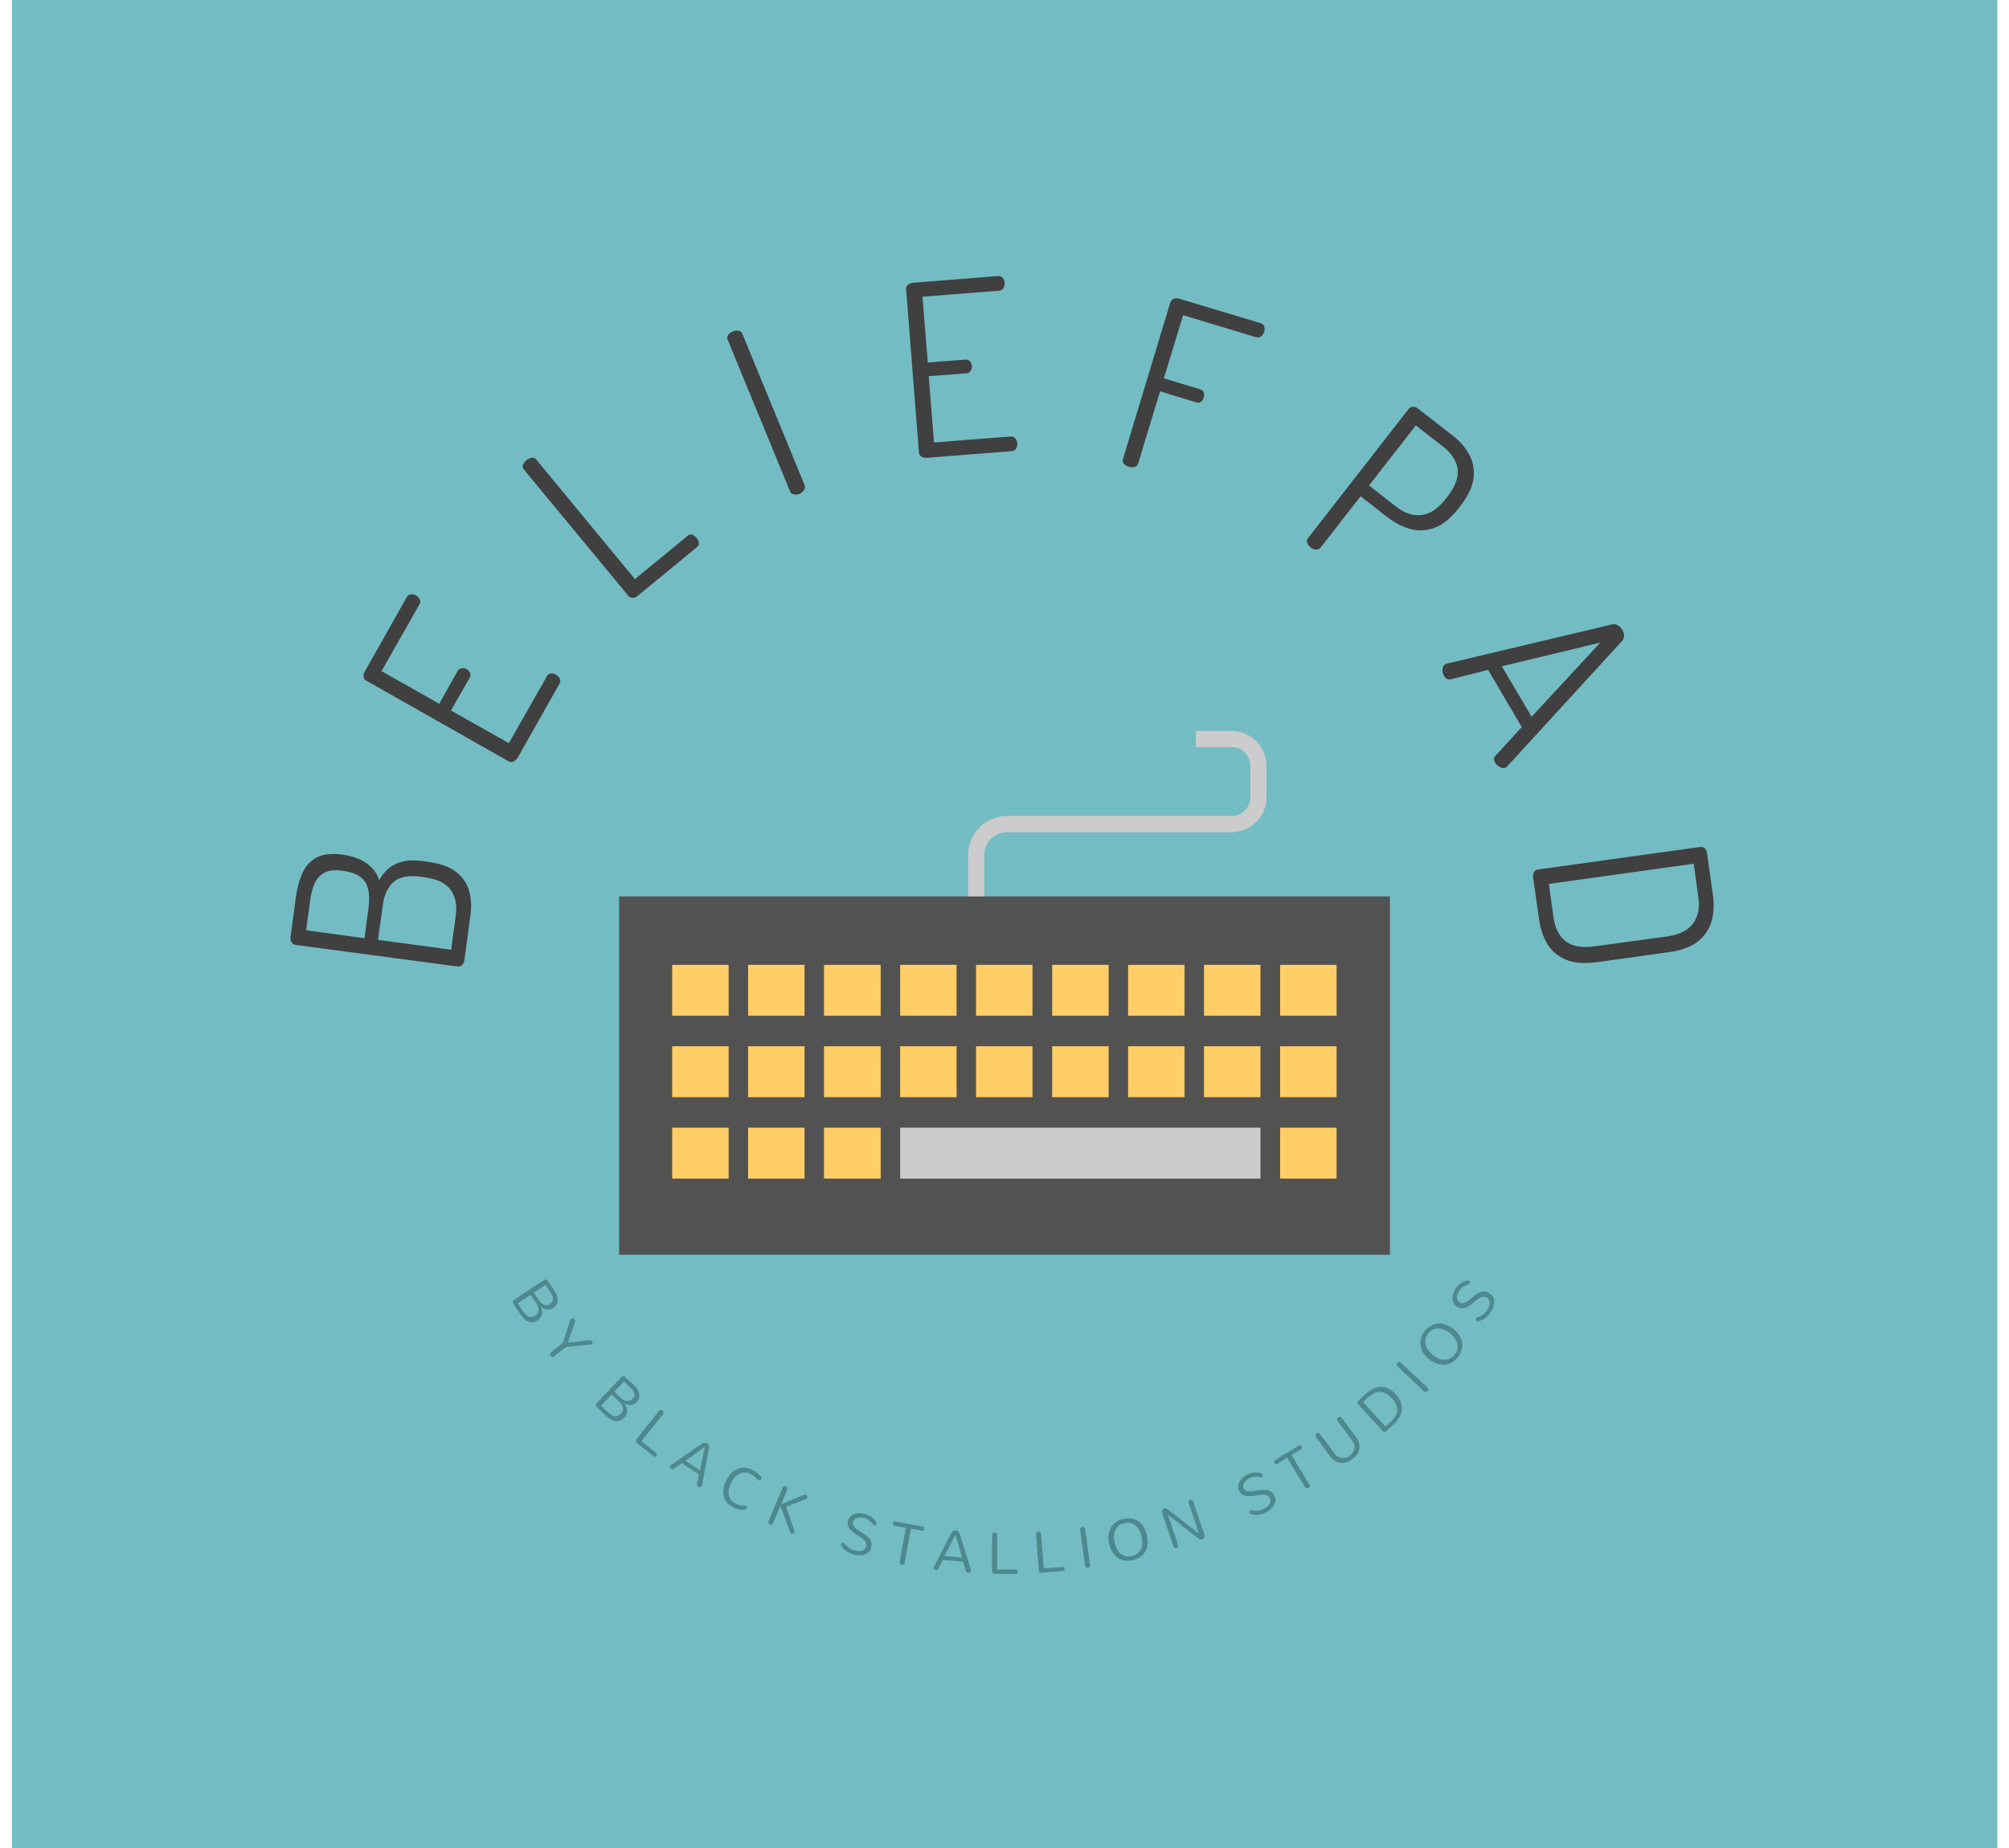 <svg xmlns="http://www.w3.org/2000/svg" version="1.1" xmlns:xlink="http://www.w3.org/1999/xlink" viewBox="0 0 7.126 6.557"><g transform="matrix(0.852,0,0,0.852,2.196,2.593)"><rect width="8.266" height="8.266" x="-2.528" y="-3.329" fill="#73bcc4"></rect><g><path d=" M -0.644 0.954 Q -0.645 0.967 -0.654 0.975 Q -0.662 0.982 -0.672 0.981 L -1.347 0.891 Q -1.359 0.889 -1.364 0.879 Q -1.37 0.869 -1.368 0.858 L -1.346 0.695 Q -1.339 0.64 -1.32 0.595 Q -1.301 0.551 -1.261 0.528 Q -1.221 0.506 -1.151 0.515 Q -1.088 0.524 -1.049 0.553 Q -1.01 0.582 -0.999 0.622 Q -0.983 0.592 -0.959 0.572 Q -0.935 0.552 -0.9 0.544 Q -0.866 0.535 -0.814 0.542 L -0.797 0.545 Q -0.721 0.555 -0.68 0.586 Q -0.639 0.618 -0.625 0.665 Q -0.611 0.713 -0.619 0.767 L -0.644 0.954 M -0.699 0.911 L -0.68 0.768 Q -0.671 0.703 -0.702 0.661 Q -0.732 0.62 -0.808 0.61 L -0.825 0.607 Q -0.902 0.597 -0.939 0.629 Q -0.976 0.662 -0.984 0.727 L -1.004 0.87 L -0.699 0.911 M -1.06 0.863 L -1.043 0.734 Q -1.034 0.664 -1.058 0.628 Q -1.082 0.591 -1.153 0.582 Q -1.199 0.576 -1.226 0.59 Q -1.254 0.605 -1.267 0.634 Q -1.281 0.664 -1.286 0.705 L -1.303 0.83 L -1.06 0.863 M -0.423 0.113 Q -0.429 0.122 -0.439 0.127 Q -0.449 0.133 -0.461 0.126 L -1.052 -0.209 Q -1.063 -0.215 -1.064 -0.226 Q -1.065 -0.238 -1.059 -0.247 L -0.884 -0.557 Q -0.878 -0.568 -0.866 -0.569 Q -0.855 -0.569 -0.847 -0.565 Q -0.835 -0.558 -0.83 -0.548 Q -0.825 -0.537 -0.831 -0.527 L -0.989 -0.249 L -0.749 -0.113 L -0.672 -0.25 Q -0.666 -0.26 -0.655 -0.261 Q -0.644 -0.263 -0.634 -0.257 Q -0.626 -0.252 -0.621 -0.243 Q -0.616 -0.233 -0.622 -0.222 L -0.7 -0.085 L -0.459 0.051 L -0.301 -0.227 Q -0.295 -0.238 -0.284 -0.239 Q -0.273 -0.24 -0.262 -0.234 Q -0.252 -0.228 -0.247 -0.218 Q -0.242 -0.208 -0.248 -0.197 L -0.423 0.113 M 0.077 -0.562 Q 0.069 -0.555 0.058 -0.554 Q 0.046 -0.553 0.038 -0.563 L -0.396 -1.088 Q -0.404 -1.098 -0.4 -1.108 Q -0.396 -1.119 -0.386 -1.127 Q -0.377 -1.135 -0.365 -1.137 Q -0.353 -1.14 -0.345 -1.13 L 0.066 -0.632 L 0.286 -0.813 Q 0.295 -0.821 0.305 -0.817 Q 0.315 -0.812 0.322 -0.804 Q 0.33 -0.795 0.332 -0.784 Q 0.334 -0.774 0.325 -0.766 L 0.077 -0.562 M 0.751 -0.987 Q 0.739 -0.982 0.727 -0.985 Q 0.715 -0.987 0.711 -0.999 L 0.452 -1.629 Q 0.447 -1.64 0.454 -1.649 Q 0.461 -1.659 0.473 -1.663 Q 0.484 -1.668 0.496 -1.666 Q 0.508 -1.665 0.513 -1.654 L 0.772 -1.024 Q 0.777 -1.012 0.769 -1.002 Q 0.762 -0.992 0.751 -0.987 M 1.28 -1.137 Q 1.269 -1.136 1.259 -1.142 Q 1.249 -1.148 1.248 -1.161 L 1.195 -1.839 Q 1.194 -1.851 1.203 -1.858 Q 1.212 -1.865 1.223 -1.866 L 1.577 -1.894 Q 1.59 -1.895 1.597 -1.886 Q 1.604 -1.877 1.605 -1.867 Q 1.606 -1.854 1.6 -1.844 Q 1.594 -1.834 1.582 -1.833 L 1.263 -1.808 L 1.285 -1.534 L 1.441 -1.546 Q 1.453 -1.547 1.461 -1.539 Q 1.468 -1.53 1.469 -1.518 Q 1.469 -1.509 1.464 -1.5 Q 1.459 -1.49 1.446 -1.489 L 1.289 -1.477 L 1.311 -1.201 L 1.63 -1.226 Q 1.642 -1.227 1.649 -1.218 Q 1.657 -1.21 1.658 -1.197 Q 1.658 -1.186 1.653 -1.176 Q 1.648 -1.166 1.635 -1.165 L 1.28 -1.137 M 2.122 -1.1 Q 2.11 -1.103 2.102 -1.112 Q 2.094 -1.121 2.098 -1.133 L 2.295 -1.785 Q 2.299 -1.796 2.31 -1.8 Q 2.321 -1.803 2.331 -1.8 L 2.67 -1.698 Q 2.683 -1.694 2.686 -1.683 Q 2.689 -1.672 2.686 -1.663 Q 2.682 -1.65 2.673 -1.643 Q 2.664 -1.636 2.653 -1.639 L 2.348 -1.731 L 2.268 -1.468 L 2.42 -1.422 Q 2.43 -1.419 2.434 -1.409 Q 2.437 -1.398 2.434 -1.387 Q 2.431 -1.378 2.423 -1.371 Q 2.416 -1.364 2.403 -1.368 L 2.252 -1.414 L 2.161 -1.114 Q 2.157 -1.102 2.146 -1.099 Q 2.134 -1.096 2.122 -1.1 M 2.879 -0.764 Q 2.869 -0.772 2.865 -0.783 Q 2.861 -0.794 2.869 -0.804 L 3.288 -1.342 Q 3.294 -1.349 3.304 -1.35 Q 3.314 -1.351 3.325 -1.343 L 3.47 -1.23 Q 3.516 -1.195 3.54 -1.149 Q 3.564 -1.104 3.557 -1.05 Q 3.549 -0.997 3.502 -0.936 L 3.496 -0.928 Q 3.448 -0.867 3.398 -0.847 Q 3.347 -0.827 3.297 -0.84 Q 3.247 -0.853 3.201 -0.888 L 3.087 -0.977 L 2.921 -0.764 Q 2.913 -0.754 2.901 -0.755 Q 2.889 -0.756 2.879 -0.764 M 3.122 -1.022 L 3.236 -0.933 Q 3.289 -0.892 3.341 -0.899 Q 3.394 -0.905 3.442 -0.967 L 3.449 -0.976 Q 3.497 -1.038 3.491 -1.09 Q 3.484 -1.142 3.431 -1.183 L 3.317 -1.272 L 3.122 -1.022 M 3.434 -0.23 Q 3.43 -0.237 3.428 -0.246 Q 3.427 -0.256 3.429 -0.264 Q 3.432 -0.273 3.439 -0.277 Q 3.442 -0.279 3.445 -0.28 L 4.136 -0.444 Q 4.149 -0.446 4.159 -0.439 Q 4.169 -0.433 4.176 -0.422 Q 4.183 -0.41 4.184 -0.397 Q 4.184 -0.384 4.176 -0.375 L 3.697 0.148 Q 3.694 0.15 3.692 0.152 Q 3.685 0.156 3.676 0.154 Q 3.668 0.152 3.66 0.146 Q 3.652 0.141 3.647 0.132 Q 3.643 0.125 3.642 0.117 Q 3.642 0.109 3.649 0.103 L 3.758 -0.016 L 3.618 -0.254 L 3.462 -0.215 Q 3.453 -0.213 3.446 -0.217 Q 3.439 -0.221 3.434 -0.23 M 3.675 -0.269 L 3.799 -0.059 L 4.085 -0.368 L 3.675 -0.269 M 3.805 0.61 Q 3.804 0.597 3.809 0.587 Q 3.815 0.578 3.826 0.577 L 4.502 0.483 Q 4.512 0.482 4.52 0.489 Q 4.528 0.496 4.529 0.509 L 4.554 0.685 Q 4.562 0.743 4.548 0.793 Q 4.533 0.843 4.491 0.877 Q 4.448 0.91 4.372 0.921 L 4.07 0.963 Q 3.993 0.973 3.943 0.953 Q 3.892 0.932 3.865 0.888 Q 3.838 0.843 3.83 0.785 L 3.805 0.61 M 3.871 0.637 L 3.89 0.777 Q 3.899 0.843 3.941 0.876 Q 3.983 0.908 4.061 0.897 L 4.362 0.856 Q 4.44 0.845 4.471 0.802 Q 4.503 0.759 4.493 0.693 L 4.474 0.553 L 3.871 0.637" fill="#404040" fill-rule="nonzero"></path></g><g><path d=" M -0.312 2.286 Q -0.309 2.284 -0.306 2.284 Q -0.3 2.286 -0.297 2.289 L -0.267 2.335 Q -0.254 2.354 -0.256 2.373 Q -0.258 2.392 -0.274 2.403 Q -0.286 2.41 -0.3 2.409 Q -0.314 2.407 -0.325 2.396 L -0.325 2.397 Q -0.314 2.423 -0.327 2.443 Q -0.331 2.449 -0.339 2.454 Q -0.346 2.458 -0.355 2.461 Q -0.363 2.463 -0.373 2.461 Q -0.393 2.456 -0.409 2.432 L -0.441 2.384 Q -0.443 2.381 -0.442 2.377 Q -0.442 2.372 -0.438 2.369 L -0.312 2.286 M -0.422 2.383 L -0.402 2.414 Q -0.388 2.434 -0.377 2.438 Q -0.364 2.444 -0.349 2.434 Q -0.326 2.419 -0.341 2.389 Q -0.346 2.381 -0.353 2.371 L -0.368 2.348 L -0.422 2.383 M -0.288 2.386 Q -0.264 2.37 -0.286 2.337 L -0.306 2.307 L -0.355 2.339 L -0.335 2.369 Q -0.32 2.391 -0.302 2.391 Q -0.295 2.39 -0.288 2.386 M -0.221 2.565 L -0.27 2.604 Q -0.275 2.609 -0.281 2.605 Q -0.283 2.604 -0.285 2.602 Q -0.287 2.599 -0.287 2.595 Q -0.287 2.591 -0.283 2.587 L -0.234 2.548 L -0.203 2.452 Q -0.203 2.449 -0.201 2.448 Q -0.199 2.447 -0.197 2.446 Q -0.195 2.446 -0.193 2.446 Q -0.188 2.447 -0.186 2.45 Q -0.181 2.456 -0.184 2.462 L -0.214 2.547 L -0.213 2.547 L -0.123 2.537 Q -0.117 2.536 -0.113 2.541 Q -0.109 2.546 -0.112 2.551 Q -0.112 2.553 -0.113 2.554 Q -0.115 2.555 -0.118 2.555 L -0.221 2.565 M 0.01 2.69 Q 0.012 2.687 0.015 2.687 Q 0.021 2.687 0.024 2.689 L 0.065 2.727 Q 0.081 2.743 0.084 2.762 Q 0.086 2.781 0.073 2.795 Q 0.063 2.805 0.049 2.807 Q 0.035 2.808 0.022 2.8 L 0.022 2.801 Q 0.039 2.824 0.03 2.846 Q 0.028 2.853 0.021 2.859 Q 0.015 2.866 0.008 2.87 Q -0 2.874 -0.01 2.874 Q -0.031 2.874 -0.052 2.854 L -0.094 2.814 Q -0.097 2.812 -0.097 2.808 Q -0.097 2.803 -0.094 2.8 L 0.01 2.69 M -0.075 2.81 L -0.049 2.834 Q -0.031 2.851 -0.019 2.853 Q -0.005 2.855 0.007 2.843 Q 0.026 2.823 0.005 2.797 Q -0.002 2.79 -0.011 2.782 L -0.031 2.763 L -0.075 2.81 M 0.056 2.781 Q 0.076 2.76 0.046 2.733 L 0.02 2.709 L -0.02 2.751 L 0.006 2.776 Q 0.025 2.794 0.043 2.789 Q 0.05 2.788 0.056 2.781 M 0.074 2.965 Q 0.069 2.96 0.07 2.954 Q 0.071 2.952 0.072 2.95 L 0.166 2.831 Q 0.171 2.826 0.177 2.828 Q 0.179 2.829 0.182 2.831 Q 0.184 2.832 0.185 2.836 Q 0.186 2.84 0.183 2.845 L 0.093 2.957 L 0.154 3.006 Q 0.158 3.009 0.158 3.012 Q 0.158 3.016 0.156 3.018 Q 0.154 3.021 0.15 3.022 Q 0.147 3.022 0.144 3.02 L 0.074 2.965 M 0.345 3.142 Q 0.344 3.144 0.343 3.145 Q 0.342 3.147 0.34 3.148 Q 0.338 3.149 0.336 3.149 Q 0.332 3.15 0.329 3.147 Q 0.323 3.143 0.324 3.136 L 0.332 3.096 L 0.261 3.049 L 0.228 3.073 Q 0.222 3.077 0.217 3.073 Q 0.211 3.07 0.211 3.063 Q 0.212 3.061 0.213 3.06 Q 0.213 3.058 0.216 3.057 L 0.34 2.971 Q 0.354 2.962 0.362 2.964 Q 0.364 2.965 0.367 2.967 Q 0.373 2.97 0.374 2.974 Q 0.376 2.98 0.373 2.993 L 0.345 3.142 M 0.276 3.039 L 0.337 3.079 L 0.357 2.981 L 0.276 3.039 M 0.447 3.119 Q 0.454 3.104 0.466 3.092 Q 0.478 3.079 0.493 3.073 Q 0.523 3.06 0.557 3.078 Q 0.577 3.088 0.591 3.106 Q 0.594 3.111 0.592 3.115 Q 0.587 3.124 0.581 3.12 Q 0.579 3.12 0.578 3.119 Q 0.563 3.102 0.551 3.096 Q 0.54 3.09 0.531 3.088 Q 0.522 3.087 0.514 3.088 Q 0.507 3.09 0.5 3.094 Q 0.493 3.097 0.486 3.103 Q 0.475 3.114 0.467 3.129 Q 0.454 3.154 0.456 3.176 Q 0.458 3.203 0.485 3.217 Q 0.503 3.227 0.525 3.226 Q 0.527 3.226 0.529 3.228 Q 0.531 3.229 0.532 3.232 Q 0.533 3.235 0.531 3.238 Q 0.53 3.241 0.526 3.242 Q 0.523 3.244 0.518 3.244 Q 0.513 3.244 0.507 3.243 Q 0.502 3.242 0.496 3.241 Q 0.484 3.238 0.475 3.233 Q 0.441 3.215 0.435 3.182 Q 0.429 3.152 0.447 3.119 M 0.641 3.299 Q 0.639 3.304 0.636 3.304 Q 0.632 3.306 0.627 3.304 Q 0.621 3.302 0.621 3.295 Q 0.621 3.293 0.622 3.291 L 0.681 3.151 Q 0.683 3.146 0.687 3.145 Q 0.691 3.144 0.693 3.145 Q 0.696 3.146 0.697 3.148 Q 0.699 3.149 0.7 3.151 Q 0.702 3.155 0.7 3.159 L 0.675 3.22 L 0.769 3.181 Q 0.774 3.179 0.778 3.181 Q 0.781 3.182 0.783 3.186 Q 0.785 3.189 0.783 3.193 Q 0.782 3.196 0.779 3.198 L 0.695 3.231 L 0.73 3.33 Q 0.733 3.339 0.724 3.342 Q 0.72 3.343 0.716 3.342 Q 0.712 3.34 0.711 3.334 L 0.672 3.227 L 0.641 3.299 M 0.974 3.293 Q 0.972 3.3 0.975 3.306 Q 0.978 3.313 0.984 3.319 Q 0.989 3.324 0.997 3.329 Q 1.005 3.334 1.013 3.34 Q 1.022 3.345 1.03 3.351 Q 1.038 3.357 1.044 3.365 Q 1.055 3.38 1.049 3.401 Q 1.047 3.411 1.04 3.418 Q 1.033 3.425 1.023 3.429 Q 1.003 3.437 0.975 3.429 Q 0.949 3.422 0.932 3.403 Q 0.922 3.392 0.924 3.387 Q 0.925 3.382 0.931 3.38 Q 0.932 3.379 0.934 3.38 Q 0.936 3.38 0.937 3.382 Q 0.939 3.384 0.941 3.387 Q 0.944 3.39 0.948 3.394 Q 0.951 3.398 0.956 3.401 Q 0.966 3.409 0.978 3.412 Q 0.99 3.415 0.997 3.415 Q 1.004 3.415 1.011 3.413 Q 1.025 3.409 1.028 3.396 Q 1.032 3.381 1.02 3.369 Q 1.014 3.364 1.006 3.358 Q 0.999 3.353 0.99 3.348 Q 0.982 3.343 0.974 3.336 Q 0.965 3.33 0.96 3.323 Q 0.948 3.307 0.953 3.288 Q 0.956 3.279 0.963 3.271 Q 0.97 3.264 0.98 3.261 Q 0.998 3.254 1.022 3.26 Q 1.057 3.269 1.072 3.297 Q 1.072 3.299 1.072 3.301 Q 1.071 3.304 1.07 3.305 Q 1.07 3.307 1.068 3.308 Q 1.065 3.31 1.062 3.309 Q 1.058 3.308 1.055 3.302 Q 1.047 3.292 1.042 3.289 Q 1.031 3.28 1.019 3.277 Q 1.005 3.273 0.992 3.277 Q 0.977 3.28 0.974 3.293 M 1.147 3.31 Q 1.143 3.309 1.141 3.306 Q 1.139 3.303 1.14 3.299 Q 1.141 3.296 1.143 3.294 Q 1.146 3.291 1.151 3.292 L 1.264 3.313 Q 1.268 3.313 1.27 3.317 Q 1.271 3.32 1.271 3.323 Q 1.27 3.326 1.267 3.329 Q 1.265 3.331 1.261 3.33 L 1.215 3.322 L 1.189 3.463 Q 1.188 3.471 1.181 3.472 Q 1.179 3.472 1.176 3.472 Q 1.173 3.471 1.17 3.468 Q 1.167 3.465 1.168 3.46 L 1.194 3.318 L 1.147 3.31 M 1.465 3.494 Q 1.465 3.496 1.465 3.498 Q 1.465 3.499 1.464 3.501 Q 1.463 3.503 1.461 3.504 Q 1.458 3.506 1.454 3.506 Q 1.446 3.505 1.444 3.499 L 1.432 3.459 L 1.348 3.452 L 1.329 3.488 Q 1.326 3.495 1.32 3.494 Q 1.313 3.493 1.31 3.487 Q 1.31 3.485 1.31 3.484 Q 1.31 3.482 1.311 3.48 L 1.38 3.346 Q 1.388 3.331 1.396 3.329 Q 1.399 3.329 1.402 3.329 Q 1.408 3.329 1.411 3.332 Q 1.416 3.337 1.42 3.349 L 1.465 3.494 M 1.355 3.435 L 1.428 3.442 L 1.4 3.347 L 1.355 3.435 M 1.563 3.51 Q 1.556 3.51 1.553 3.503 Q 1.552 3.501 1.552 3.499 L 1.553 3.348 Q 1.553 3.341 1.56 3.339 Q 1.561 3.338 1.565 3.338 Q 1.568 3.338 1.571 3.34 Q 1.574 3.343 1.574 3.348 L 1.574 3.492 L 1.652 3.492 Q 1.656 3.492 1.658 3.495 Q 1.66 3.498 1.66 3.501 Q 1.66 3.504 1.658 3.507 Q 1.656 3.51 1.652 3.51 L 1.563 3.51 M 1.759 3.505 Q 1.752 3.506 1.749 3.5 Q 1.748 3.498 1.747 3.496 L 1.736 3.345 Q 1.735 3.338 1.741 3.335 Q 1.743 3.334 1.746 3.334 Q 1.749 3.333 1.753 3.336 Q 1.756 3.338 1.757 3.343 L 1.768 3.487 L 1.846 3.481 Q 1.85 3.48 1.853 3.483 Q 1.855 3.485 1.855 3.489 Q 1.855 3.492 1.853 3.495 Q 1.851 3.498 1.847 3.498 L 1.759 3.505 M 1.919 3.326 Q 1.918 3.32 1.924 3.316 Q 1.925 3.315 1.929 3.315 Q 1.932 3.314 1.935 3.316 Q 1.939 3.318 1.94 3.323 L 1.961 3.473 Q 1.962 3.48 1.956 3.483 Q 1.954 3.484 1.951 3.485 Q 1.948 3.485 1.945 3.483 Q 1.941 3.481 1.94 3.476 L 1.919 3.326 M 2.063 3.38 Q 2.066 3.392 2.072 3.404 Q 2.077 3.416 2.087 3.425 Q 2.096 3.433 2.108 3.436 Q 2.119 3.44 2.134 3.436 Q 2.15 3.433 2.159 3.424 Q 2.168 3.416 2.173 3.405 Q 2.178 3.394 2.178 3.38 Q 2.178 3.367 2.175 3.354 Q 2.173 3.342 2.167 3.33 Q 2.16 3.318 2.152 3.31 Q 2.143 3.302 2.131 3.299 Q 2.118 3.295 2.103 3.299 Q 2.088 3.302 2.079 3.31 Q 2.07 3.318 2.065 3.33 Q 2.06 3.341 2.06 3.354 Q 2.06 3.368 2.063 3.38 M 2.04 3.385 Q 2.036 3.367 2.037 3.35 Q 2.039 3.332 2.047 3.319 Q 2.062 3.29 2.099 3.281 Q 2.137 3.273 2.163 3.292 Q 2.176 3.301 2.185 3.316 Q 2.193 3.331 2.197 3.349 Q 2.202 3.367 2.2 3.385 Q 2.199 3.402 2.191 3.416 Q 2.175 3.444 2.138 3.453 Q 2.101 3.461 2.075 3.442 Q 2.062 3.433 2.053 3.418 Q 2.044 3.403 2.04 3.385 M 2.261 3.256 Q 2.259 3.25 2.261 3.245 Q 2.264 3.24 2.268 3.238 Q 2.276 3.236 2.283 3.241 L 2.414 3.342 L 2.371 3.214 Q 2.369 3.21 2.37 3.207 Q 2.373 3.203 2.376 3.202 Q 2.379 3.201 2.381 3.201 Q 2.383 3.201 2.384 3.202 Q 2.389 3.203 2.39 3.208 L 2.437 3.348 Q 2.44 3.357 2.432 3.363 Q 2.431 3.365 2.427 3.366 Q 2.42 3.369 2.413 3.364 L 2.285 3.264 L 2.327 3.39 Q 2.329 3.394 2.327 3.397 Q 2.324 3.401 2.321 3.402 Q 2.317 3.403 2.313 3.402 Q 2.309 3.401 2.308 3.396 L 2.261 3.256 M 2.6 3.154 Q 2.603 3.16 2.61 3.163 Q 2.616 3.166 2.624 3.166 Q 2.632 3.167 2.641 3.165 Q 2.65 3.164 2.661 3.162 Q 2.671 3.161 2.681 3.16 Q 2.691 3.159 2.7 3.161 Q 2.719 3.165 2.728 3.184 Q 2.733 3.193 2.733 3.203 Q 2.732 3.213 2.727 3.222 Q 2.718 3.241 2.692 3.254 Q 2.667 3.267 2.643 3.264 Q 2.627 3.262 2.625 3.257 Q 2.622 3.253 2.626 3.248 Q 2.626 3.246 2.628 3.245 Q 2.63 3.244 2.632 3.245 Q 2.635 3.245 2.639 3.246 Q 2.642 3.246 2.647 3.247 Q 2.653 3.247 2.658 3.247 Q 2.672 3.246 2.682 3.24 Q 2.693 3.234 2.699 3.23 Q 2.704 3.225 2.708 3.219 Q 2.715 3.206 2.709 3.195 Q 2.702 3.181 2.685 3.18 Q 2.677 3.18 2.668 3.181 Q 2.659 3.182 2.649 3.184 Q 2.639 3.186 2.629 3.186 Q 2.618 3.187 2.609 3.185 Q 2.59 3.181 2.581 3.164 Q 2.577 3.155 2.577 3.145 Q 2.578 3.135 2.583 3.126 Q 2.592 3.108 2.614 3.097 Q 2.646 3.081 2.675 3.092 Q 2.677 3.093 2.679 3.095 Q 2.68 3.097 2.68 3.099 Q 2.681 3.1 2.68 3.102 Q 2.679 3.106 2.676 3.107 Q 2.673 3.109 2.667 3.107 Q 2.654 3.104 2.648 3.105 Q 2.634 3.106 2.624 3.112 Q 2.61 3.119 2.603 3.129 Q 2.594 3.142 2.6 3.154 M 2.741 3.051 Q 2.737 3.053 2.733 3.052 Q 2.73 3.051 2.728 3.048 Q 2.727 3.045 2.727 3.042 Q 2.727 3.038 2.731 3.036 L 2.829 2.976 Q 2.833 2.973 2.836 2.975 Q 2.84 2.976 2.842 2.979 Q 2.843 2.981 2.843 2.985 Q 2.842 2.989 2.839 2.991 L 2.799 3.015 L 2.874 3.138 Q 2.878 3.144 2.874 3.149 Q 2.873 3.151 2.87 3.152 Q 2.867 3.154 2.863 3.154 Q 2.859 3.153 2.856 3.149 L 2.781 3.026 L 2.741 3.051 M 2.901 2.94 Q 2.898 2.936 2.899 2.933 Q 2.9 2.928 2.903 2.925 Q 2.907 2.923 2.911 2.923 Q 2.915 2.923 2.918 2.927 L 2.979 3.009 Q 2.992 3.026 3.011 3.028 Q 3.027 3.029 3.042 3.018 Q 3.057 3.006 3.061 2.99 Q 3.065 2.972 3.052 2.955 L 2.991 2.873 Q 2.988 2.869 2.989 2.866 Q 2.99 2.861 2.993 2.858 Q 2.997 2.856 3.001 2.856 Q 3.005 2.856 3.008 2.86 L 3.069 2.942 Q 3.087 2.966 3.081 2.992 Q 3.076 3.015 3.053 3.032 Q 3.03 3.049 3.006 3.048 Q 2.98 3.046 2.961 3.022 L 2.901 2.94 M 3.193 2.916 Q 3.188 2.92 3.182 2.918 Q 3.18 2.917 3.179 2.915 L 3.077 2.804 Q 3.073 2.799 3.075 2.792 Q 3.076 2.791 3.077 2.789 L 3.108 2.761 Q 3.158 2.716 3.204 2.739 Q 3.22 2.747 3.234 2.763 Q 3.262 2.794 3.259 2.826 Q 3.256 2.858 3.224 2.888 L 3.193 2.916 M 3.19 2.896 L 3.215 2.874 Q 3.252 2.84 3.233 2.802 Q 3.228 2.79 3.216 2.778 Q 3.205 2.765 3.192 2.759 Q 3.18 2.752 3.167 2.752 Q 3.143 2.752 3.117 2.776 L 3.097 2.794 L 3.19 2.896 M 3.241 2.646 Q 3.236 2.641 3.238 2.635 Q 3.239 2.633 3.242 2.63 Q 3.244 2.628 3.248 2.627 Q 3.252 2.627 3.255 2.631 L 3.365 2.734 Q 3.371 2.739 3.368 2.746 Q 3.367 2.747 3.365 2.75 Q 3.363 2.752 3.359 2.753 Q 3.355 2.753 3.351 2.75 L 3.241 2.646 M 3.387 2.598 Q 3.397 2.606 3.409 2.612 Q 3.421 2.618 3.434 2.618 Q 3.446 2.619 3.457 2.614 Q 3.469 2.61 3.478 2.598 Q 3.488 2.586 3.49 2.573 Q 3.492 2.561 3.489 2.549 Q 3.486 2.538 3.477 2.527 Q 3.469 2.516 3.46 2.508 Q 3.45 2.5 3.438 2.495 Q 3.425 2.489 3.413 2.488 Q 3.401 2.488 3.39 2.492 Q 3.378 2.497 3.368 2.509 Q 3.359 2.521 3.357 2.533 Q 3.355 2.546 3.358 2.557 Q 3.361 2.569 3.369 2.58 Q 3.378 2.59 3.387 2.598 M 3.372 2.616 Q 3.358 2.605 3.348 2.59 Q 3.339 2.576 3.337 2.56 Q 3.331 2.528 3.354 2.499 Q 3.378 2.469 3.412 2.467 Q 3.427 2.466 3.443 2.473 Q 3.459 2.479 3.473 2.49 Q 3.488 2.502 3.498 2.517 Q 3.508 2.531 3.51 2.546 Q 3.515 2.579 3.491 2.609 Q 3.467 2.638 3.435 2.639 Q 3.419 2.64 3.403 2.634 Q 3.387 2.628 3.372 2.616 M 3.499 2.379 Q 3.504 2.383 3.511 2.383 Q 3.519 2.382 3.526 2.378 Q 3.533 2.375 3.54 2.369 Q 3.547 2.363 3.555 2.357 Q 3.563 2.35 3.571 2.344 Q 3.58 2.339 3.588 2.336 Q 3.607 2.33 3.624 2.342 Q 3.633 2.347 3.638 2.356 Q 3.643 2.365 3.643 2.375 Q 3.644 2.397 3.628 2.421 Q 3.613 2.444 3.59 2.454 Q 3.576 2.46 3.571 2.457 Q 3.567 2.454 3.567 2.448 Q 3.567 2.446 3.568 2.445 Q 3.569 2.443 3.572 2.442 Q 3.574 2.441 3.578 2.44 Q 3.581 2.439 3.586 2.436 Q 3.591 2.434 3.595 2.431 Q 3.606 2.423 3.613 2.413 Q 3.619 2.403 3.622 2.396 Q 3.624 2.389 3.624 2.382 Q 3.624 2.368 3.614 2.36 Q 3.6 2.352 3.585 2.36 Q 3.578 2.364 3.571 2.369 Q 3.563 2.375 3.556 2.381 Q 3.548 2.388 3.539 2.394 Q 3.531 2.399 3.522 2.402 Q 3.503 2.408 3.487 2.398 Q 3.479 2.392 3.474 2.383 Q 3.47 2.374 3.469 2.364 Q 3.469 2.344 3.482 2.323 Q 3.501 2.294 3.533 2.288 Q 3.535 2.288 3.537 2.289 Q 3.539 2.291 3.54 2.292 Q 3.541 2.293 3.542 2.295 Q 3.543 2.298 3.541 2.301 Q 3.539 2.304 3.533 2.305 Q 3.521 2.31 3.515 2.314 Q 3.504 2.321 3.498 2.331 Q 3.489 2.344 3.488 2.357 Q 3.488 2.372 3.499 2.379" fill="#4e888f" fill-rule="nonzero"></path></g><g transform="matrix(1,0,0,1,0,0)" clip-path="url(#SvgjsClipPath35966)"><g clip-path="url(#SvgjsClipPath3596194beb9f3-b74f-46ce-b721-803bf2aac675)"><path d=" M 1.52 0.867 L 1.453 0.867 L 1.453 0.516 C 1.453 0.427 1.525 0.355 1.614 0.354 L 2.55 0.354 C 2.593 0.354 2.628 0.32 2.628 0.277 L 2.628 0.145 C 2.628 0.102 2.593 0.067 2.55 0.067 L 2.401 0.067 L 2.401 -0 L 2.55 -0 C 2.63 0 2.695 0.065 2.695 0.145 L 2.695 0.277 C 2.695 0.353 2.636 0.416 2.561 0.421 C 2.559 0.422 2.557 0.422 2.556 0.422 L 1.614 0.422 C 1.562 0.422 1.52 0.464 1.52 0.516 Z" fill="#cccccc" transform="matrix(1,0,0,1,0,0)" fill-rule="nonzero"></path></g><g clip-path="url(#SvgjsClipPath3596194beb9f3-b74f-46ce-b721-803bf2aac675)"><path d=" M 0 0.689 L 3.209 0.689 L 3.209 2.181 L 0 2.181 Z" fill="#525252" transform="matrix(1,0,0,1,0,0)" fill-rule="nonzero"></path></g><g clip-path="url(#SvgjsClipPath3596194beb9f3-b74f-46ce-b721-803bf2aac675)"><path d=" M 0.221 0.974 L 0.456 0.974 L 0.456 1.186 L 0.221 1.186 Z" fill="#ffce67" transform="matrix(1,0,0,1,0,0)" fill-rule="nonzero"></path></g><g clip-path="url(#SvgjsClipPath3596194beb9f3-b74f-46ce-b721-803bf2aac675)"><path d=" M 0.537 0.974 L 0.772 0.974 L 0.772 1.186 L 0.537 1.186 Z" fill="#ffce67" transform="matrix(1,0,0,1,0,0)" fill-rule="nonzero"></path></g><g clip-path="url(#SvgjsClipPath3596194beb9f3-b74f-46ce-b721-803bf2aac675)"><path d=" M 0.853 0.974 L 1.089 0.974 L 1.089 1.186 L 0.853 1.186 Z" fill="#ffce67" transform="matrix(1,0,0,1,0,0)" fill-rule="nonzero"></path></g><g clip-path="url(#SvgjsClipPath3596194beb9f3-b74f-46ce-b721-803bf2aac675)"><path d=" M 1.17 0.974 L 1.405 0.974 L 1.405 1.186 L 1.17 1.186 Z" fill="#ffce67" transform="matrix(1,0,0,1,0,0)" fill-rule="nonzero"></path></g><g clip-path="url(#SvgjsClipPath3596194beb9f3-b74f-46ce-b721-803bf2aac675)"><path d=" M 1.486 0.974 L 1.721 0.974 L 1.721 1.186 L 1.486 1.186 Z" fill="#ffce67" transform="matrix(1,0,0,1,0,0)" fill-rule="nonzero"></path></g><g clip-path="url(#SvgjsClipPath3596194beb9f3-b74f-46ce-b721-803bf2aac675)"><path d=" M 1.803 0.974 L 2.038 0.974 L 2.038 1.186 L 1.803 1.186 Z" fill="#ffce67" transform="matrix(1,0,0,1,0,0)" fill-rule="nonzero"></path></g><g clip-path="url(#SvgjsClipPath3596194beb9f3-b74f-46ce-b721-803bf2aac675)"><path d=" M 2.119 0.974 L 2.354 0.974 L 2.354 1.186 L 2.119 1.186 Z" fill="#ffce67" transform="matrix(1,0,0,1,0,0)" fill-rule="nonzero"></path></g><g clip-path="url(#SvgjsClipPath3596194beb9f3-b74f-46ce-b721-803bf2aac675)"><path d=" M 2.435 0.974 L 2.67 0.974 L 2.67 1.186 L 2.435 1.186 Z" fill="#ffce67" transform="matrix(1,0,0,1,0,0)" fill-rule="nonzero"></path></g><g clip-path="url(#SvgjsClipPath3596194beb9f3-b74f-46ce-b721-803bf2aac675)"><path d=" M 2.752 0.974 L 2.987 0.974 L 2.987 1.186 L 2.752 1.186 Z" fill="#ffce67" transform="matrix(1,0,0,1,0,0)" fill-rule="nonzero"></path></g><g clip-path="url(#SvgjsClipPath3596194beb9f3-b74f-46ce-b721-803bf2aac675)"><path d=" M 0.221 1.313 L 0.456 1.313 L 0.456 1.525 L 0.221 1.525 Z" fill="#ffce67" transform="matrix(1,0,0,1,0,0)" fill-rule="nonzero"></path></g><g clip-path="url(#SvgjsClipPath3596194beb9f3-b74f-46ce-b721-803bf2aac675)"><path d=" M 0.537 1.313 L 0.772 1.313 L 0.772 1.525 L 0.537 1.525 Z" fill="#ffce67" transform="matrix(1,0,0,1,0,0)" fill-rule="nonzero"></path></g><g clip-path="url(#SvgjsClipPath3596194beb9f3-b74f-46ce-b721-803bf2aac675)"><path d=" M 0.853 1.313 L 1.089 1.313 L 1.089 1.525 L 0.853 1.525 Z" fill="#ffce67" transform="matrix(1,0,0,1,0,0)" fill-rule="nonzero"></path></g><g clip-path="url(#SvgjsClipPath3596194beb9f3-b74f-46ce-b721-803bf2aac675)"><path d=" M 1.17 1.313 L 1.405 1.313 L 1.405 1.525 L 1.17 1.525 Z" fill="#ffce67" transform="matrix(1,0,0,1,0,0)" fill-rule="nonzero"></path></g><g clip-path="url(#SvgjsClipPath3596194beb9f3-b74f-46ce-b721-803bf2aac675)"><path d=" M 1.486 1.313 L 1.721 1.313 L 1.721 1.525 L 1.486 1.525 Z" fill="#ffce67" transform="matrix(1,0,0,1,0,0)" fill-rule="nonzero"></path></g><g clip-path="url(#SvgjsClipPath3596194beb9f3-b74f-46ce-b721-803bf2aac675)"><path d=" M 1.803 1.313 L 2.038 1.313 L 2.038 1.525 L 1.803 1.525 Z" fill="#ffce67" transform="matrix(1,0,0,1,0,0)" fill-rule="nonzero"></path></g><g clip-path="url(#SvgjsClipPath3596194beb9f3-b74f-46ce-b721-803bf2aac675)"><path d=" M 2.119 1.313 L 2.354 1.313 L 2.354 1.525 L 2.119 1.525 Z" fill="#ffce67" transform="matrix(1,0,0,1,0,0)" fill-rule="nonzero"></path></g><g clip-path="url(#SvgjsClipPath3596194beb9f3-b74f-46ce-b721-803bf2aac675)"><path d=" M 2.435 1.313 L 2.67 1.313 L 2.67 1.525 L 2.435 1.525 Z" fill="#ffce67" transform="matrix(1,0,0,1,0,0)" fill-rule="nonzero"></path></g><g clip-path="url(#SvgjsClipPath3596194beb9f3-b74f-46ce-b721-803bf2aac675)"><path d=" M 2.752 1.313 L 2.987 1.313 L 2.987 1.525 L 2.752 1.525 Z" fill="#ffce67" transform="matrix(1,0,0,1,0,0)" fill-rule="nonzero"></path></g><g clip-path="url(#SvgjsClipPath3596194beb9f3-b74f-46ce-b721-803bf2aac675)"><path d=" M 0.221 1.652 L 0.456 1.652 L 0.456 1.864 L 0.221 1.864 Z" fill="#ffce67" transform="matrix(1,0,0,1,0,0)" fill-rule="nonzero"></path></g><g clip-path="url(#SvgjsClipPath3596194beb9f3-b74f-46ce-b721-803bf2aac675)"><path d=" M 0.537 1.652 L 0.772 1.652 L 0.772 1.864 L 0.537 1.864 Z" fill="#ffce67" transform="matrix(1,0,0,1,0,0)" fill-rule="nonzero"></path></g><g clip-path="url(#SvgjsClipPath3596194beb9f3-b74f-46ce-b721-803bf2aac675)"><path d=" M 0.853 1.652 L 1.089 1.652 L 1.089 1.864 L 0.853 1.864 Z" fill="#ffce67" transform="matrix(1,0,0,1,0,0)" fill-rule="nonzero"></path></g><g clip-path="url(#SvgjsClipPath3596194beb9f3-b74f-46ce-b721-803bf2aac675)"><path d=" M 1.17 1.652 L 2.67 1.652 L 2.67 1.864 L 1.17 1.864 Z" fill="#cccccc" transform="matrix(1,0,0,1,0,0)" fill-rule="nonzero"></path></g><g clip-path="url(#SvgjsClipPath3596194beb9f3-b74f-46ce-b721-803bf2aac675)"><path d=" M 2.752 1.652 L 2.987 1.652 L 2.987 1.864 L 2.752 1.864 Z" fill="#ffce67" transform="matrix(1,0,0,1,0,0)" fill-rule="nonzero"></path></g></g></g><defs><clipPath id="SvgjsClipPath35966"><path d=" M 0 0 h 3.209 v 2.181 h -3.209 Z"></path></clipPath><clipPath id="SvgjsClipPath3596194beb9f3-b74f-46ce-b721-803bf2aac675"><path d=" M 0 0 L 3.209 0 L 3.209 2.181 L 0 2.181 Z"></path></clipPath></defs></svg>
